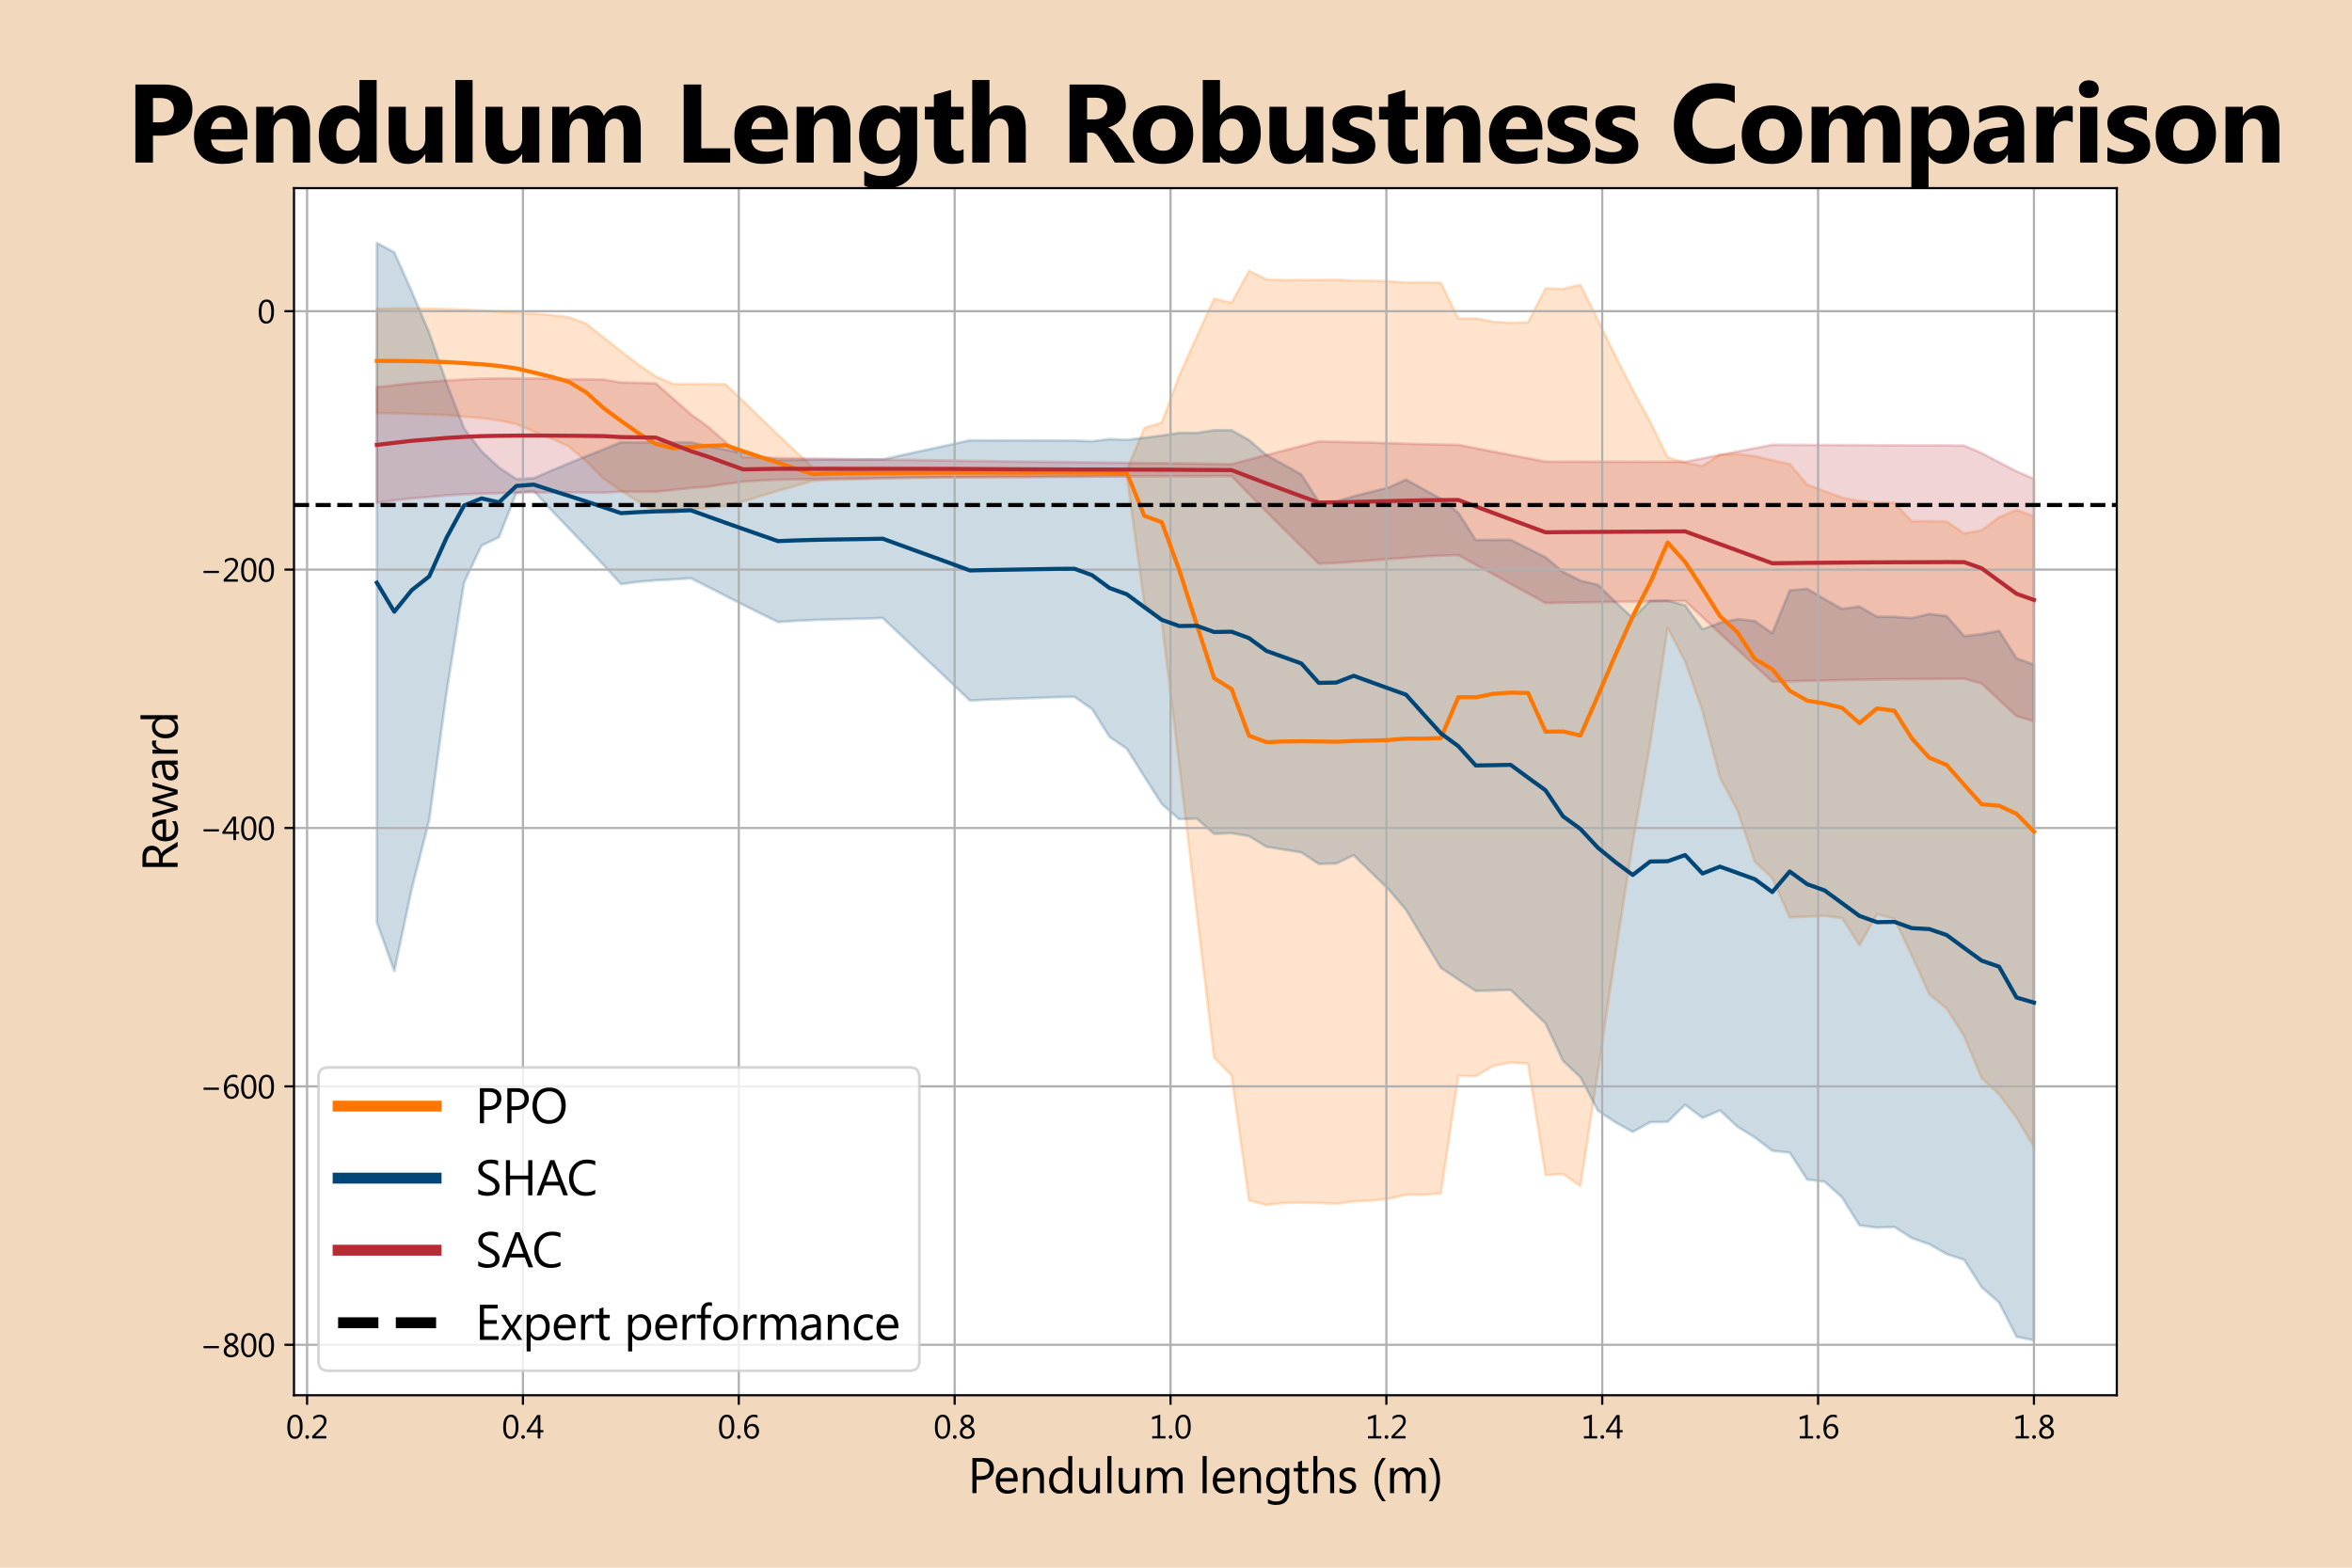 <?xml version="1.0" encoding="utf-8" standalone="no"?>
<!DOCTYPE svg PUBLIC "-//W3C//DTD SVG 1.1//EN"
  "http://www.w3.org/Graphics/SVG/1.1/DTD/svg11.dtd">
<svg xmlns:xlink="http://www.w3.org/1999/xlink" width="864pt" height="576pt" viewBox="0 0 864 576" xmlns="http://www.w3.org/2000/svg" version="1.1">
 <defs>
  <style type="text/css">*{stroke-linejoin: round; stroke-linecap: butt}</style>
 </defs>
 <g id="figure_1">
  <g id="patch_1">
   <path d="M 0 576 
L 864 576 
L 864 0 
L 0 0 
z
" style="fill: #f2d8bd"/>
  </g>
  <g id="axes_1">
   <g id="patch_2">
    <path d="M 108 512.64 
L 777.6 512.64 
L 777.6 69.12 
L 108 69.12 
z
" style="fill: #ffffff"/>
   </g>
   <g id="PolyCollection_1">
    <defs>
     <path id="m3def732cd3" d="M 138.436 -462.551 
L 138.436 -424.25 
L 144.844 -424.118 
L 151.252 -423.938 
L 157.659 -423.701 
L 164.067 -423.489 
L 170.475 -422.913 
L 176.882 -422.386 
L 183.29 -421.523 
L 189.698 -420.182 
L 196.105 -417.464 
L 202.513 -414.853 
L 208.921 -411.991 
L 215.328 -406.598 
L 221.736 -400.131 
L 228.144 -395.746 
L 234.551 -391.621 
L 240.959 -388.101 
L 247.367 -387.671 
L 253.774 -388.753 
L 260.182 -389.454 
L 266.589 -390.041 
L 272.997 -391.781 
L 279.405 -393.691 
L 285.812 -395.69 
L 292.22 -397.462 
L 298.628 -399.338 
L 305.035 -399.719 
L 311.443 -399.891 
L 317.851 -400.029 
L 324.258 -400.207 
L 330.666 -400.317 
L 337.074 -400.464 
L 343.481 -400.598 
L 349.889 -400.658 
L 356.297 -400.682 
L 362.704 -400.744 
L 369.112 -400.776 
L 375.52 -400.777 
L 381.927 -400.864 
L 388.335 -400.973 
L 394.743 -400.958 
L 401.15 -400.997 
L 407.558 -401.049 
L 413.966 -401.074 
L 420.373 -354.206 
L 426.781 -347.516 
L 433.189 -295.153 
L 439.596 -240.892 
L 446.004 -187.38 
L 452.411 -180.871 
L 458.819 -134.94 
L 465.227 -133.26 
L 471.634 -134.034 
L 478.042 -134.13 
L 484.45 -134.018 
L 490.857 -133.69 
L 497.265 -134.558 
L 503.673 -134.873 
L 510.08 -135.567 
L 516.488 -137.028 
L 522.896 -136.996 
L 529.303 -137.546 
L 535.711 -180.76 
L 542.119 -180.554 
L 548.526 -184.366 
L 554.934 -185.618 
L 561.342 -185.204 
L 567.749 -144.277 
L 574.157 -144.621 
L 580.565 -140.205 
L 586.972 -182.068 
L 593.38 -225.346 
L 599.788 -266.34 
L 606.195 -302.83 
L 612.603 -345.37 
L 619.011 -333.055 
L 625.418 -314.701 
L 631.826 -290.362 
L 638.233 -278.284 
L 644.641 -259.453 
L 651.049 -253.313 
L 657.456 -238.938 
L 663.864 -239.205 
L 670.272 -239.475 
L 676.679 -238.701 
L 683.087 -228.703 
L 689.495 -240.123 
L 695.902 -238.42 
L 702.31 -224.877 
L 708.718 -210.707 
L 715.125 -205.43 
L 721.533 -195.284 
L 727.941 -179.852 
L 734.348 -173.954 
L 740.756 -165.387 
L 747.164 -154.578 
L 747.164 -386.303 
L 747.164 -386.303 
L 740.756 -388.639 
L 734.348 -385.964 
L 727.941 -381.171 
L 721.533 -379.989 
L 715.125 -384.427 
L 708.718 -384.483 
L 702.31 -384.522 
L 695.902 -391.311 
L 689.495 -391.321 
L 683.087 -391.935 
L 676.679 -393.156 
L 670.272 -395.527 
L 663.864 -397.964 
L 657.456 -405.484 
L 651.049 -406.91 
L 644.641 -408.395 
L 638.233 -409.145 
L 631.826 -408.904 
L 625.418 -404.781 
L 619.011 -406 
L 612.603 -407.959 
L 606.195 -421.044 
L 599.788 -432.763 
L 593.38 -445.275 
L 586.972 -458.529 
L 580.565 -471.339 
L 574.157 -469.858 
L 567.749 -470.055 
L 561.342 -457.561 
L 554.934 -457.413 
L 548.526 -457.791 
L 542.119 -459.046 
L 535.711 -458.918 
L 529.303 -472.107 
L 522.896 -472.259 
L 516.488 -472.204 
L 510.08 -472.646 
L 503.673 -472.892 
L 497.265 -472.935 
L 490.857 -473.228 
L 484.45 -473.15 
L 478.042 -473.13 
L 471.634 -473.107 
L 465.227 -473.369 
L 458.819 -476.477 
L 452.411 -464.781 
L 446.004 -466.252 
L 439.596 -452.295 
L 433.189 -438.045 
L 426.781 -420.728 
L 420.373 -418.764 
L 413.966 -403.373 
L 407.558 -403.518 
L 401.15 -403.674 
L 394.743 -403.741 
L 388.335 -403.82 
L 381.927 -403.903 
L 375.52 -403.886 
L 369.112 -403.936 
L 362.704 -404.035 
L 356.297 -404.045 
L 349.889 -404.087 
L 343.481 -404.12 
L 337.074 -404.097 
L 330.666 -404.188 
L 324.258 -404.262 
L 317.851 -404.296 
L 311.443 -404.288 
L 305.035 -404.342 
L 298.628 -404.283 
L 292.22 -410.193 
L 285.812 -416.284 
L 279.405 -422.417 
L 272.997 -428.603 
L 266.589 -434.786 
L 260.182 -434.935 
L 253.774 -434.928 
L 247.367 -434.891 
L 240.959 -437.661 
L 234.551 -442.026 
L 228.144 -446.919 
L 221.736 -451.99 
L 215.328 -457.086 
L 208.921 -459.45 
L 202.513 -460.272 
L 196.105 -460.755 
L 189.698 -461.109 
L 183.29 -461.56 
L 176.882 -461.943 
L 170.475 -462.249 
L 164.067 -462.454 
L 157.659 -462.636 
L 151.252 -462.699 
L 144.844 -462.678 
L 138.436 -462.551 
z
" style="stroke: #ff7700; stroke-opacity: 0.2"/>
    </defs>
    <g clip-path="url(#pd0778b21f0)">
     <use xlink:href="#m3def732cd3" x="0" y="576" style="fill: #ff7700; fill-opacity: 0.2; stroke: #ff7700; stroke-opacity: 0.2"/>
    </g>
   </g>
   <g id="PolyCollection_2">
    <defs>
     <path id="mc4d8c57e67" d="M 138.436 -486.72 
L 138.436 -237.08 
L 144.844 -219.236 
L 151.252 -249.43 
L 157.659 -274.666 
L 164.067 -321.771 
L 170.475 -361.944 
L 176.882 -375.561 
L 183.29 -378.612 
L 189.698 -394.951 
L 196.105 -395.591 
L 202.513 -388.588 
L 208.921 -381.916 
L 215.328 -375.172 
L 221.736 -368.378 
L 228.144 -361.376 
L 234.551 -362.228 
L 240.959 -362.762 
L 247.367 -363.115 
L 253.774 -363.552 
L 260.182 -360.322 
L 266.589 -357.027 
L 272.997 -353.785 
L 279.405 -350.586 
L 285.812 -347.434 
L 292.22 -347.884 
L 298.628 -348.179 
L 305.035 -348.395 
L 311.443 -348.55 
L 317.851 -348.715 
L 324.258 -348.934 
L 330.666 -342.863 
L 337.074 -336.799 
L 343.481 -330.804 
L 349.889 -324.703 
L 356.297 -318.602 
L 362.704 -318.925 
L 369.112 -319.162 
L 375.52 -319.385 
L 381.927 -319.612 
L 388.335 -319.859 
L 394.743 -319.929 
L 401.15 -315.495 
L 407.558 -305.272 
L 413.966 -300.863 
L 420.373 -290.639 
L 426.781 -280.555 
L 433.189 -274.999 
L 439.596 -275.242 
L 446.004 -269.647 
L 452.411 -269.866 
L 458.819 -268.801 
L 465.227 -264.874 
L 471.634 -263.835 
L 478.042 -262.802 
L 484.45 -258.562 
L 490.857 -258.731 
L 497.265 -261.769 
L 503.673 -255.474 
L 510.08 -249.254 
L 516.488 -241.735 
L 522.896 -231.021 
L 529.303 -220.379 
L 535.711 -216.09 
L 542.119 -211.9 
L 548.526 -212.074 
L 554.934 -212.281 
L 561.342 -206.104 
L 567.749 -200 
L 574.157 -186.253 
L 580.565 -180.212 
L 586.972 -167.939 
L 593.38 -163.668 
L 599.788 -160.111 
L 606.195 -163.674 
L 612.603 -163.799 
L 619.011 -170.093 
L 625.418 -165.276 
L 631.826 -168.002 
L 638.233 -162.018 
L 644.641 -158.082 
L 651.049 -153.172 
L 657.456 -152.511 
L 663.864 -142.612 
L 670.272 -141.828 
L 676.679 -136.036 
L 683.087 -125.767 
L 689.495 -124.96 
L 695.902 -125.189 
L 702.31 -121.089 
L 708.718 -118.845 
L 715.125 -115.224 
L 721.533 -113.141 
L 727.941 -103.091 
L 734.348 -97.425 
L 740.756 -84.862 
L 747.164 -83.52 
L 747.164 -331.714 
L 747.164 -331.714 
L 740.756 -334.144 
L 734.348 -344.235 
L 727.941 -343.003 
L 721.533 -342.272 
L 715.125 -349.635 
L 708.718 -350.425 
L 702.31 -348.875 
L 695.902 -349.385 
L 689.495 -349.396 
L 683.087 -353.158 
L 676.679 -352.265 
L 670.272 -355.848 
L 663.864 -359.646 
L 657.456 -359.08 
L 651.049 -343.307 
L 644.641 -347.836 
L 638.233 -348.539 
L 631.826 -347.165 
L 625.418 -344.828 
L 619.011 -353.592 
L 612.603 -355.328 
L 606.195 -355.268 
L 599.788 -348.935 
L 593.38 -354.879 
L 586.972 -361.149 
L 580.565 -362.632 
L 574.157 -365.908 
L 567.749 -371.232 
L 561.342 -374.45 
L 554.934 -377.666 
L 548.526 -377.636 
L 542.119 -377.596 
L 535.711 -387.584 
L 529.303 -392.713 
L 522.896 -396.247 
L 516.488 -399.79 
L 510.08 -396.862 
L 503.673 -395.269 
L 497.265 -393.637 
L 490.857 -391.703 
L 484.45 -391.631 
L 478.042 -401.669 
L 471.634 -405.233 
L 465.227 -408.811 
L 458.819 -414.302 
L 452.411 -417.927 
L 446.004 -417.936 
L 439.596 -416.932 
L 433.189 -416.963 
L 426.781 -415.963 
L 420.373 -415.16 
L 413.966 -414.403 
L 407.558 -414.652 
L 401.15 -413.866 
L 394.743 -414.101 
L 388.335 -414.13 
L 381.927 -414.139 
L 375.52 -414.158 
L 369.112 -414.159 
L 362.704 -414.183 
L 356.297 -414.199 
L 349.889 -412.818 
L 343.481 -411.406 
L 337.074 -410.019 
L 330.666 -408.62 
L 324.258 -407.206 
L 317.851 -407.174 
L 311.443 -407.142 
L 305.035 -407.116 
L 298.628 -407.075 
L 292.22 -406.99 
L 285.812 -406.942 
L 279.405 -408.231 
L 272.997 -409.513 
L 266.589 -410.777 
L 260.182 -412.097 
L 253.774 -413.471 
L 247.367 -413.459 
L 240.959 -413.452 
L 234.551 -413.439 
L 228.144 -413.533 
L 221.736 -410.898 
L 215.328 -408.354 
L 208.921 -405.739 
L 202.513 -403.094 
L 196.105 -400.311 
L 189.698 -399.968 
L 183.29 -404.235 
L 176.882 -410.187 
L 170.475 -418.6 
L 164.067 -435.212 
L 157.659 -453.751 
L 151.252 -468.911 
L 144.844 -483.279 
L 138.436 -486.72 
z
" style="stroke: #004777; stroke-opacity: 0.2"/>
    </defs>
    <g clip-path="url(#pd0778b21f0)">
     <use xlink:href="#mc4d8c57e67" x="0" y="576" style="fill: #004777; fill-opacity: 0.2; stroke: #004777; stroke-opacity: 0.2"/>
    </g>
   </g>
   <g id="PolyCollection_3">
    <defs>
     <path id="m2e53914e6a" d="M 138.436 -433.768 
L 138.436 -391.319 
L 144.844 -392.136 
L 151.252 -392.913 
L 157.659 -393.392 
L 164.067 -394.003 
L 170.475 -394.379 
L 176.882 -394.657 
L 183.29 -394.803 
L 189.698 -394.929 
L 196.105 -395.038 
L 202.513 -395.096 
L 208.921 -395.087 
L 215.328 -395.061 
L 221.736 -394.992 
L 228.144 -395.356 
L 234.551 -395.303 
L 240.959 -395.33 
L 247.367 -396.01 
L 253.774 -396.714 
L 260.182 -397.191 
L 266.589 -398.153 
L 272.997 -399.087 
L 279.405 -399.455 
L 285.812 -399.786 
L 292.22 -399.893 
L 298.628 -399.954 
L 305.035 -400.069 
L 311.443 -400.137 
L 317.851 -400.223 
L 324.258 -400.361 
L 330.666 -400.471 
L 337.074 -400.537 
L 343.481 -400.581 
L 349.889 -400.66 
L 356.297 -400.659 
L 362.704 -400.685 
L 369.112 -400.715 
L 375.52 -400.733 
L 381.927 -400.743 
L 388.335 -400.785 
L 394.743 -400.826 
L 401.15 -400.886 
L 407.558 -400.945 
L 413.966 -400.985 
L 420.373 -400.999 
L 426.781 -401.04 
L 433.189 -401.045 
L 439.596 -401.016 
L 446.004 -401.045 
L 452.411 -401.061 
L 458.819 -394.482 
L 465.227 -387.97 
L 471.634 -381.589 
L 478.042 -375.191 
L 484.45 -368.903 
L 490.857 -369.172 
L 497.265 -369.633 
L 503.673 -370.096 
L 510.08 -370.619 
L 516.488 -371.066 
L 522.896 -371.585 
L 529.303 -371.852 
L 535.711 -372.055 
L 542.119 -368.507 
L 548.526 -365.005 
L 554.934 -361.457 
L 561.342 -357.96 
L 567.749 -354.444 
L 574.157 -354.585 
L 580.565 -354.679 
L 586.972 -354.781 
L 593.38 -354.86 
L 599.788 -354.954 
L 606.195 -355.016 
L 612.603 -355.13 
L 619.011 -355.195 
L 625.418 -349.253 
L 631.826 -343.281 
L 638.233 -337.369 
L 644.641 -331.427 
L 651.049 -325.507 
L 657.456 -325.691 
L 663.864 -325.872 
L 670.272 -325.992 
L 676.679 -326.137 
L 683.087 -326.274 
L 689.495 -326.376 
L 695.902 -326.424 
L 702.31 -326.496 
L 708.718 -326.54 
L 715.125 -326.622 
L 721.533 -326.649 
L 727.941 -324.865 
L 734.348 -318.853 
L 740.756 -312.868 
L 747.164 -311.025 
L 747.164 -400.108 
L 747.164 -400.108 
L 740.756 -402.825 
L 734.348 -406.182 
L 727.941 -409.529 
L 721.533 -412.268 
L 715.125 -412.336 
L 708.718 -412.351 
L 702.31 -412.351 
L 695.902 -412.388 
L 689.495 -412.407 
L 683.087 -412.434 
L 676.679 -412.454 
L 670.272 -412.488 
L 663.864 -412.521 
L 657.456 -412.559 
L 651.049 -412.572 
L 644.641 -411.334 
L 638.233 -410.109 
L 631.826 -408.861 
L 625.418 -407.581 
L 619.011 -406.328 
L 612.603 -406.325 
L 606.195 -406.326 
L 599.788 -406.341 
L 593.38 -406.352 
L 586.972 -406.36 
L 580.565 -406.382 
L 574.157 -406.387 
L 567.749 -406.396 
L 561.342 -407.607 
L 554.934 -408.84 
L 548.526 -410.06 
L 542.119 -411.298 
L 535.711 -412.557 
L 529.303 -412.663 
L 522.896 -412.797 
L 516.488 -412.992 
L 510.08 -413.174 
L 503.673 -413.37 
L 497.265 -413.528 
L 490.857 -413.664 
L 484.45 -413.795 
L 478.042 -412.129 
L 471.634 -410.457 
L 465.227 -408.806 
L 458.819 -407.146 
L 452.411 -405.467 
L 446.004 -405.577 
L 439.596 -405.671 
L 433.189 -405.744 
L 426.781 -405.819 
L 420.373 -405.877 
L 413.966 -405.946 
L 407.558 -406.014 
L 401.15 -406.098 
L 394.743 -406.164 
L 388.335 -406.249 
L 381.927 -406.33 
L 375.52 -406.398 
L 369.112 -406.478 
L 362.704 -406.582 
L 356.297 -406.663 
L 349.889 -406.757 
L 343.481 -406.856 
L 337.074 -406.95 
L 330.666 -407.028 
L 324.258 -407.133 
L 317.851 -407.224 
L 311.443 -407.308 
L 305.035 -407.411 
L 298.628 -407.521 
L 292.22 -407.609 
L 285.812 -407.72 
L 279.405 -407.86 
L 272.997 -407.992 
L 266.589 -413.525 
L 260.182 -419.128 
L 253.774 -423.783 
L 247.367 -429.422 
L 240.959 -435.093 
L 234.551 -435.328 
L 228.144 -435.457 
L 221.736 -436.539 
L 215.328 -436.625 
L 208.921 -436.688 
L 202.513 -436.779 
L 196.105 -436.905 
L 189.698 -436.948 
L 183.29 -436.954 
L 176.882 -436.864 
L 170.475 -436.578 
L 164.067 -436.193 
L 157.659 -435.713 
L 151.252 -435.172 
L 144.844 -434.441 
L 138.436 -433.768 
z
" style="stroke: #b72b34; stroke-opacity: 0.2"/>
    </defs>
    <g clip-path="url(#pd0778b21f0)">
     <use xlink:href="#m2e53914e6a" x="0" y="576" style="fill: #b72b34; fill-opacity: 0.2; stroke: #b72b34; stroke-opacity: 0.2"/>
    </g>
   </g>
   <g id="matplotlib.axis_1">
    <g id="xtick_1">
     <g id="line2d_1">
      <path d="M 112.806 512.64 
L 112.806 69.12 
" clip-path="url(#pd0778b21f0)" style="fill: none; stroke: #b0b0b0; stroke-width: 0.8; stroke-linecap: square"/>
     </g>
     <g id="line2d_2">
      <defs>
       <path id="m2b48d29058" d="M 0 0 
L 0 3.5 
" style="stroke: #000000; stroke-width: 0.8"/>
      </defs>
      <g>
       <use xlink:href="#m2b48d29058" x="112.806" y="512.64" style="stroke: #000000; stroke-width: 0.8"/>
      </g>
     </g>
     <g id="text_1">
      <!-- 0.2 -->
      <g transform="translate(105.036 528.524) scale(0.12 -0.12)">
       <defs>
        <path id="SegoeUIThis-30" d="M 1681 -75 
Q 1016 -75 642 497 
Q 269 1069 269 2150 
Q 269 3338 658 3947 
Q 1047 4556 1781 4556 
Q 3188 4556 3188 2259 
Q 3188 1122 2791 523 
Q 2394 -75 1681 -75 
z
M 1753 4122 
Q 794 4122 794 2175 
Q 794 356 1734 356 
Q 2663 356 2663 2206 
Q 2663 4122 1753 4122 
z
" transform="scale(0.016)"/>
        <path id="SegoeUIThis-2e" d="M 697 -69 
Q 553 -69 451 34 
Q 350 138 350 281 
Q 350 425 451 529 
Q 553 634 697 634 
Q 844 634 947 529 
Q 1050 425 1050 281 
Q 1050 138 947 34 
Q 844 -69 697 -69 
z
" transform="scale(0.016)"/>
        <path id="SegoeUIThis-32" d="M 3000 0 
L 300 0 
L 300 456 
L 1606 1766 
Q 2106 2266 2320 2598 
Q 2534 2931 2534 3309 
Q 2534 3697 2312 3909 
Q 2091 4122 1681 4122 
Q 1081 4122 531 3609 
L 531 4147 
Q 1056 4556 1753 4556 
Q 2353 4556 2697 4231 
Q 3041 3906 3041 3359 
Q 3041 2928 2803 2517 
Q 2566 2106 1950 1497 
L 916 475 
L 916 463 
L 3000 463 
L 3000 0 
z
" transform="scale(0.016)"/>
       </defs>
       <use xlink:href="#SegoeUIThis-30"/>
       <use xlink:href="#SegoeUIThis-2e" x="53.906"/>
       <use xlink:href="#SegoeUIThis-32" x="75.586"/>
      </g>
     </g>
    </g>
    <g id="xtick_2">
     <g id="line2d_3">
      <path d="M 192.1 512.64 
L 192.1 69.12 
" clip-path="url(#pd0778b21f0)" style="fill: none; stroke: #b0b0b0; stroke-width: 0.8; stroke-linecap: square"/>
     </g>
     <g id="line2d_4">
      <g>
       <use xlink:href="#m2b48d29058" x="192.1" y="512.64" style="stroke: #000000; stroke-width: 0.8"/>
      </g>
     </g>
     <g id="text_2">
      <!-- 0.4 -->
      <g transform="translate(184.33 528.524) scale(0.12 -0.12)">
       <defs>
        <path id="SegoeUIThis-34" d="M 3231 1191 
L 2656 1191 
L 2656 0 
L 2150 0 
L 2150 1191 
L 44 1191 
L 44 1525 
L 2038 4481 
L 2656 4481 
L 2656 1606 
L 3231 1606 
L 3231 1191 
z
M 2150 1606 
L 2150 3544 
Q 2150 3750 2163 4006 
L 2150 4006 
Q 2106 3894 1978 3663 
L 600 1606 
L 2150 1606 
z
" transform="scale(0.016)"/>
       </defs>
       <use xlink:href="#SegoeUIThis-30"/>
       <use xlink:href="#SegoeUIThis-2e" x="53.906"/>
       <use xlink:href="#SegoeUIThis-34" x="75.586"/>
      </g>
     </g>
    </g>
    <g id="xtick_3">
     <g id="line2d_5">
      <path d="M 271.395 512.64 
L 271.395 69.12 
" clip-path="url(#pd0778b21f0)" style="fill: none; stroke: #b0b0b0; stroke-width: 0.8; stroke-linecap: square"/>
     </g>
     <g id="line2d_6">
      <g>
       <use xlink:href="#m2b48d29058" x="271.395" y="512.64" style="stroke: #000000; stroke-width: 0.8"/>
      </g>
     </g>
     <g id="text_3">
      <!-- 0.6 -->
      <g transform="translate(263.625 528.524) scale(0.12 -0.12)">
       <defs>
        <path id="SegoeUIThis-36" d="M 2919 4428 
L 2919 3944 
Q 2572 4122 2188 4122 
Q 1591 4122 1233 3590 
Q 875 3059 875 2169 
L 888 2169 
Q 1200 2803 1913 2803 
Q 2500 2803 2847 2426 
Q 3194 2050 3194 1419 
Q 3194 759 2797 342 
Q 2400 -75 1788 -75 
Q 1113 -75 728 462 
Q 344 1000 344 1972 
Q 344 3150 847 3853 
Q 1350 4556 2175 4556 
Q 2644 4556 2919 4428 
z
M 1800 2369 
Q 1403 2369 1156 2100 
Q 909 1831 909 1466 
Q 909 1006 1154 681 
Q 1400 356 1806 356 
Q 2194 356 2431 639 
Q 2669 922 2669 1356 
Q 2669 1831 2441 2100 
Q 2213 2369 1800 2369 
z
" transform="scale(0.016)"/>
       </defs>
       <use xlink:href="#SegoeUIThis-30"/>
       <use xlink:href="#SegoeUIThis-2e" x="53.906"/>
       <use xlink:href="#SegoeUIThis-36" x="75.586"/>
      </g>
     </g>
    </g>
    <g id="xtick_4">
     <g id="line2d_7">
      <path d="M 350.69 512.64 
L 350.69 69.12 
" clip-path="url(#pd0778b21f0)" style="fill: none; stroke: #b0b0b0; stroke-width: 0.8; stroke-linecap: square"/>
     </g>
     <g id="line2d_8">
      <g>
       <use xlink:href="#m2b48d29058" x="350.69" y="512.64" style="stroke: #000000; stroke-width: 0.8"/>
      </g>
     </g>
     <g id="text_4">
      <!-- 0.8 -->
      <g transform="translate(342.92 528.524) scale(0.12 -0.12)">
       <defs>
        <path id="SegoeUIThis-38" d="M 1281 2350 
L 1281 2363 
Q 475 2738 475 3450 
Q 475 3934 844 4245 
Q 1213 4556 1794 4556 
Q 2319 4556 2656 4265 
Q 2994 3975 2994 3519 
Q 2994 2775 2163 2363 
L 2163 2350 
Q 3144 2000 3144 1138 
Q 3144 581 2744 253 
Q 2344 -75 1631 -75 
Q 1056 -75 684 250 
Q 313 575 313 1094 
Q 313 1956 1281 2350 
z
M 2469 3456 
Q 2469 3766 2275 3944 
Q 2081 4122 1747 4122 
Q 1434 4122 1217 3936 
Q 1000 3750 1000 3463 
Q 1000 2878 1728 2581 
Q 2469 2888 2469 3456 
z
M 1694 2106 
Q 838 1766 838 1119 
Q 838 784 1086 570 
Q 1334 356 1741 356 
Q 2128 356 2373 567 
Q 2619 778 2619 1100 
Q 2619 1775 1694 2106 
z
" transform="scale(0.016)"/>
       </defs>
       <use xlink:href="#SegoeUIThis-30"/>
       <use xlink:href="#SegoeUIThis-2e" x="53.906"/>
       <use xlink:href="#SegoeUIThis-38" x="75.586"/>
      </g>
     </g>
    </g>
    <g id="xtick_5">
     <g id="line2d_9">
      <path d="M 429.985 512.64 
L 429.985 69.12 
" clip-path="url(#pd0778b21f0)" style="fill: none; stroke: #b0b0b0; stroke-width: 0.8; stroke-linecap: square"/>
     </g>
     <g id="line2d_10">
      <g>
       <use xlink:href="#m2b48d29058" x="429.985" y="512.64" style="stroke: #000000; stroke-width: 0.8"/>
      </g>
     </g>
     <g id="text_5">
      <!-- 1.0 -->
      <g transform="translate(422.215 528.524) scale(0.12 -0.12)">
       <defs>
        <path id="SegoeUIThis-31" d="M 3084 0 
L 550 0 
L 550 450 
L 1563 450 
L 1563 3931 
L 525 3622 
L 525 4109 
L 2075 4581 
L 2075 450 
L 3084 450 
L 3084 0 
z
" transform="scale(0.016)"/>
       </defs>
       <use xlink:href="#SegoeUIThis-31"/>
       <use xlink:href="#SegoeUIThis-2e" x="53.906"/>
       <use xlink:href="#SegoeUIThis-30" x="75.586"/>
      </g>
     </g>
    </g>
    <g id="xtick_6">
     <g id="line2d_11">
      <path d="M 509.279 512.64 
L 509.279 69.12 
" clip-path="url(#pd0778b21f0)" style="fill: none; stroke: #b0b0b0; stroke-width: 0.8; stroke-linecap: square"/>
     </g>
     <g id="line2d_12">
      <g>
       <use xlink:href="#m2b48d29058" x="509.279" y="512.64" style="stroke: #000000; stroke-width: 0.8"/>
      </g>
     </g>
     <g id="text_6">
      <!-- 1.2 -->
      <g transform="translate(501.509 528.524) scale(0.12 -0.12)">
       <use xlink:href="#SegoeUIThis-31"/>
       <use xlink:href="#SegoeUIThis-2e" x="53.906"/>
       <use xlink:href="#SegoeUIThis-32" x="75.586"/>
      </g>
     </g>
    </g>
    <g id="xtick_7">
     <g id="line2d_13">
      <path d="M 588.574 512.64 
L 588.574 69.12 
" clip-path="url(#pd0778b21f0)" style="fill: none; stroke: #b0b0b0; stroke-width: 0.8; stroke-linecap: square"/>
     </g>
     <g id="line2d_14">
      <g>
       <use xlink:href="#m2b48d29058" x="588.574" y="512.64" style="stroke: #000000; stroke-width: 0.8"/>
      </g>
     </g>
     <g id="text_7">
      <!-- 1.4 -->
      <g transform="translate(580.804 528.524) scale(0.12 -0.12)">
       <use xlink:href="#SegoeUIThis-31"/>
       <use xlink:href="#SegoeUIThis-2e" x="53.906"/>
       <use xlink:href="#SegoeUIThis-34" x="75.586"/>
      </g>
     </g>
    </g>
    <g id="xtick_8">
     <g id="line2d_15">
      <path d="M 667.869 512.64 
L 667.869 69.12 
" clip-path="url(#pd0778b21f0)" style="fill: none; stroke: #b0b0b0; stroke-width: 0.8; stroke-linecap: square"/>
     </g>
     <g id="line2d_16">
      <g>
       <use xlink:href="#m2b48d29058" x="667.869" y="512.64" style="stroke: #000000; stroke-width: 0.8"/>
      </g>
     </g>
     <g id="text_8">
      <!-- 1.6 -->
      <g transform="translate(660.099 528.524) scale(0.12 -0.12)">
       <use xlink:href="#SegoeUIThis-31"/>
       <use xlink:href="#SegoeUIThis-2e" x="53.906"/>
       <use xlink:href="#SegoeUIThis-36" x="75.586"/>
      </g>
     </g>
    </g>
    <g id="xtick_9">
     <g id="line2d_17">
      <path d="M 747.164 512.64 
L 747.164 69.12 
" clip-path="url(#pd0778b21f0)" style="fill: none; stroke: #b0b0b0; stroke-width: 0.8; stroke-linecap: square"/>
     </g>
     <g id="line2d_18">
      <g>
       <use xlink:href="#m2b48d29058" x="747.164" y="512.64" style="stroke: #000000; stroke-width: 0.8"/>
      </g>
     </g>
     <g id="text_9">
      <!-- 1.8 -->
      <g transform="translate(739.394 528.524) scale(0.12 -0.12)">
       <use xlink:href="#SegoeUIThis-31"/>
       <use xlink:href="#SegoeUIThis-2e" x="53.906"/>
       <use xlink:href="#SegoeUIThis-38" x="75.586"/>
      </g>
     </g>
    </g>
    <g id="text_10">
     <!-- Pendulum lengths (m) -->
     <g transform="translate(355.521 548.609) scale(0.18 -0.18)">
      <defs>
       <path id="SegoeUIThis-50" d="M 1113 1694 
L 1113 0 
L 588 0 
L 588 4481 
L 1819 4481 
Q 2538 4481 2933 4131 
Q 3328 3781 3328 3144 
Q 3328 2506 2889 2100 
Q 2450 1694 1703 1694 
L 1113 1694 
z
M 1113 4006 
L 1113 2169 
L 1663 2169 
Q 2206 2169 2492 2417 
Q 2778 2666 2778 3119 
Q 2778 4006 1728 4006 
L 1113 4006 
z
" transform="scale(0.016)"/>
       <path id="SegoeUIThis-65" d="M 3091 1472 
L 831 1472 
Q 844 938 1119 647 
Q 1394 356 1875 356 
Q 2416 356 2869 713 
L 2869 231 
Q 2447 -75 1753 -75 
Q 1075 -75 687 361 
Q 300 797 300 1588 
Q 300 2334 723 2804 
Q 1147 3275 1775 3275 
Q 2403 3275 2747 2869 
Q 3091 2463 3091 1741 
L 3091 1472 
z
M 2566 1906 
Q 2563 2350 2352 2597 
Q 2141 2844 1766 2844 
Q 1403 2844 1150 2584 
Q 897 2325 838 1906 
L 2566 1906 
z
" transform="scale(0.016)"/>
       <path id="SegoeUIThis-6e" d="M 3175 0 
L 2663 0 
L 2663 1825 
Q 2663 2844 1919 2844 
Q 1534 2844 1282 2555 
Q 1031 2266 1031 1825 
L 1031 0 
L 519 0 
L 519 3200 
L 1031 3200 
L 1031 2669 
L 1044 2669 
Q 1406 3275 2094 3275 
Q 2619 3275 2897 2936 
Q 3175 2597 3175 1956 
L 3175 0 
z
" transform="scale(0.016)"/>
       <path id="SegoeUIThis-64" d="M 3250 0 
L 2738 0 
L 2738 544 
L 2725 544 
Q 2369 -75 1625 -75 
Q 1022 -75 661 354 
Q 300 784 300 1525 
Q 300 2319 700 2797 
Q 1100 3275 1766 3275 
Q 2425 3275 2725 2756 
L 2738 2756 
L 2738 4738 
L 3250 4738 
L 3250 0 
z
M 2738 1447 
L 2738 1919 
Q 2738 2306 2481 2575 
Q 2225 2844 1831 2844 
Q 1363 2844 1094 2500 
Q 825 2156 825 1550 
Q 825 997 1083 676 
Q 1341 356 1775 356 
Q 2203 356 2470 665 
Q 2738 975 2738 1447 
z
" transform="scale(0.016)"/>
       <path id="SegoeUIThis-75" d="M 3106 0 
L 2594 0 
L 2594 506 
L 2581 506 
Q 2263 -75 1594 -75 
Q 450 -75 450 1288 
L 450 3200 
L 959 3200 
L 959 1369 
Q 959 356 1734 356 
Q 2109 356 2351 632 
Q 2594 909 2594 1356 
L 2594 3200 
L 3106 3200 
L 3106 0 
z
" transform="scale(0.016)"/>
       <path id="SegoeUIThis-6c" d="M 1031 0 
L 519 0 
L 519 4738 
L 1031 4738 
L 1031 0 
z
" transform="scale(0.016)"/>
       <path id="SegoeUIThis-6d" d="M 5063 0 
L 4550 0 
L 4550 1838 
Q 4550 2369 4386 2606 
Q 4222 2844 3834 2844 
Q 3506 2844 3276 2544 
Q 3047 2244 3047 1825 
L 3047 0 
L 2534 0 
L 2534 1900 
Q 2534 2844 1806 2844 
Q 1469 2844 1250 2561 
Q 1031 2278 1031 1825 
L 1031 0 
L 519 0 
L 519 3200 
L 1031 3200 
L 1031 2694 
L 1044 2694 
Q 1384 3275 2038 3275 
Q 2366 3275 2609 3092 
Q 2853 2909 2944 2613 
Q 3300 3275 4006 3275 
Q 5063 3275 5063 1972 
L 5063 0 
z
" transform="scale(0.016)"/>
       <path id="SegoeUIThis-20" transform="scale(0.016)"/>
       <path id="SegoeUIThis-67" d="M 3250 256 
Q 3250 -1506 1563 -1506 
Q 969 -1506 525 -1281 
L 525 -769 
Q 1066 -1069 1556 -1069 
Q 2738 -1069 2738 188 
L 2738 538 
L 2725 538 
Q 2359 -75 1625 -75 
Q 1028 -75 664 351 
Q 300 778 300 1497 
Q 300 2313 692 2794 
Q 1084 3275 1766 3275 
Q 2413 3275 2725 2756 
L 2738 2756 
L 2738 3200 
L 3250 3200 
L 3250 256 
z
M 2738 1447 
L 2738 1919 
Q 2738 2300 2480 2572 
Q 2222 2844 1838 2844 
Q 1363 2844 1094 2498 
Q 825 2153 825 1531 
Q 825 997 1083 676 
Q 1341 356 1766 356 
Q 2197 356 2467 662 
Q 2738 969 2738 1447 
z
" transform="scale(0.016)"/>
       <path id="SegoeUIThis-74" d="M 2003 31 
Q 1822 -69 1525 -69 
Q 684 -69 684 869 
L 684 2763 
L 134 2763 
L 134 3200 
L 684 3200 
L 684 3981 
L 1197 4147 
L 1197 3200 
L 2003 3200 
L 2003 2763 
L 1197 2763 
L 1197 959 
Q 1197 638 1306 500 
Q 1416 363 1669 363 
Q 1863 363 2003 469 
L 2003 31 
z
" transform="scale(0.016)"/>
       <path id="SegoeUIThis-68" d="M 3175 0 
L 2663 0 
L 2663 1844 
Q 2663 2844 1919 2844 
Q 1544 2844 1287 2555 
Q 1031 2266 1031 1813 
L 1031 0 
L 519 0 
L 519 4738 
L 1031 4738 
L 1031 2669 
L 1044 2669 
Q 1413 3275 2094 3275 
Q 3175 3275 3175 1972 
L 3175 0 
z
" transform="scale(0.016)"/>
       <path id="SegoeUIThis-73" d="M 325 116 
L 325 666 
Q 744 356 1247 356 
Q 1922 356 1922 806 
Q 1922 934 1864 1023 
Q 1806 1113 1707 1181 
Q 1609 1250 1476 1304 
Q 1344 1359 1191 1419 
Q 978 1503 817 1589 
Q 656 1675 548 1783 
Q 441 1891 386 2028 
Q 331 2166 331 2350 
Q 331 2575 434 2748 
Q 538 2922 709 3039 
Q 881 3156 1101 3215 
Q 1322 3275 1556 3275 
Q 1972 3275 2300 3131 
L 2300 2613 
Q 1947 2844 1488 2844 
Q 1344 2844 1228 2811 
Q 1113 2778 1030 2718 
Q 947 2659 901 2576 
Q 856 2494 856 2394 
Q 856 2269 901 2184 
Q 947 2100 1034 2034 
Q 1122 1969 1247 1916 
Q 1372 1863 1531 1800 
Q 1744 1719 1912 1633 
Q 2081 1547 2200 1439 
Q 2319 1331 2383 1190 
Q 2447 1050 2447 856 
Q 2447 619 2342 444 
Q 2238 269 2063 153 
Q 1888 38 1659 -18 
Q 1431 -75 1181 -75 
Q 688 -75 325 116 
z
" transform="scale(0.016)"/>
       <path id="SegoeUIThis-28" d="M 1863 -1019 
L 1406 -1019 
Q 438 88 438 1709 
Q 438 3338 1406 4481 
L 1869 4481 
Q 888 3294 888 1716 
Q 888 150 1863 -1019 
z
" transform="scale(0.016)"/>
       <path id="SegoeUIThis-29" d="M 531 -1019 
L 75 -1019 
Q 1050 150 1050 1716 
Q 1050 3294 69 4481 
L 531 4481 
Q 1506 3338 1506 1709 
Q 1506 88 531 -1019 
z
" transform="scale(0.016)"/>
      </defs>
      <use xlink:href="#SegoeUIThis-50"/>
      <use xlink:href="#SegoeUIThis-65" x="52.256"/>
      <use xlink:href="#SegoeUIThis-6e" x="104.551"/>
      <use xlink:href="#SegoeUIThis-64" x="161.143"/>
      <use xlink:href="#SegoeUIThis-75" x="220.029"/>
      <use xlink:href="#SegoeUIThis-6c" x="276.621"/>
      <use xlink:href="#SegoeUIThis-75" x="300.84"/>
      <use xlink:href="#SegoeUIThis-6d" x="357.432"/>
      <use xlink:href="#SegoeUIThis-20" x="443.564"/>
      <use xlink:href="#SegoeUIThis-6c" x="470.957"/>
      <use xlink:href="#SegoeUIThis-65" x="495.176"/>
      <use xlink:href="#SegoeUIThis-6e" x="547.471"/>
      <use xlink:href="#SegoeUIThis-67" x="604.062"/>
      <use xlink:href="#SegoeUIThis-74" x="662.949"/>
      <use xlink:href="#SegoeUIThis-68" x="696.836"/>
      <use xlink:href="#SegoeUIThis-73" x="753.428"/>
      <use xlink:href="#SegoeUIThis-20" x="795.859"/>
      <use xlink:href="#SegoeUIThis-28" x="823.252"/>
      <use xlink:href="#SegoeUIThis-6d" x="853.428"/>
      <use xlink:href="#SegoeUIThis-29" x="939.561"/>
     </g>
    </g>
   </g>
   <g id="matplotlib.axis_2">
    <g id="ytick_1">
     <g id="line2d_19">
      <path d="M 108 494.103 
L 777.6 494.103 
" clip-path="url(#pd0778b21f0)" style="fill: none; stroke: #b0b0b0; stroke-width: 0.8; stroke-linecap: square"/>
     </g>
     <g id="line2d_20">
      <defs>
       <path id="m2d8816aff0" d="M 0 0 
L -3.5 0 
" style="stroke: #000000; stroke-width: 0.8"/>
      </defs>
      <g>
       <use xlink:href="#m2d8816aff0" x="108" y="494.103" style="stroke: #000000; stroke-width: 0.8"/>
      </g>
     </g>
     <g id="text_11">
      <!-- −800 -->
      <g transform="translate(73.385 498.545) scale(0.12 -0.12)">
       <defs>
        <path id="SegoeUIThis-2212" d="M 3663 1656 
L 725 1656 
L 725 2075 
L 3663 2075 
L 3663 1656 
z
" transform="scale(0.016)"/>
       </defs>
       <use xlink:href="#SegoeUIThis-2212"/>
       <use xlink:href="#SegoeUIThis-38" x="68.408"/>
       <use xlink:href="#SegoeUIThis-30" x="122.314"/>
       <use xlink:href="#SegoeUIThis-30" x="176.221"/>
      </g>
     </g>
    </g>
    <g id="ytick_2">
     <g id="line2d_21">
      <path d="M 108 399.163 
L 777.6 399.163 
" clip-path="url(#pd0778b21f0)" style="fill: none; stroke: #b0b0b0; stroke-width: 0.8; stroke-linecap: square"/>
     </g>
     <g id="line2d_22">
      <g>
       <use xlink:href="#m2d8816aff0" x="108" y="399.163" style="stroke: #000000; stroke-width: 0.8"/>
      </g>
     </g>
     <g id="text_12">
      <!-- −600 -->
      <g transform="translate(73.385 403.604) scale(0.12 -0.12)">
       <use xlink:href="#SegoeUIThis-2212"/>
       <use xlink:href="#SegoeUIThis-36" x="68.408"/>
       <use xlink:href="#SegoeUIThis-30" x="122.314"/>
       <use xlink:href="#SegoeUIThis-30" x="176.221"/>
      </g>
     </g>
    </g>
    <g id="ytick_3">
     <g id="line2d_23">
      <path d="M 108 304.222 
L 777.6 304.222 
" clip-path="url(#pd0778b21f0)" style="fill: none; stroke: #b0b0b0; stroke-width: 0.8; stroke-linecap: square"/>
     </g>
     <g id="line2d_24">
      <g>
       <use xlink:href="#m2d8816aff0" x="108" y="304.222" style="stroke: #000000; stroke-width: 0.8"/>
      </g>
     </g>
     <g id="text_13">
      <!-- −400 -->
      <g transform="translate(73.385 308.664) scale(0.12 -0.12)">
       <use xlink:href="#SegoeUIThis-2212"/>
       <use xlink:href="#SegoeUIThis-34" x="68.408"/>
       <use xlink:href="#SegoeUIThis-30" x="122.314"/>
       <use xlink:href="#SegoeUIThis-30" x="176.221"/>
      </g>
     </g>
    </g>
    <g id="ytick_4">
     <g id="line2d_25">
      <path d="M 108 209.281 
L 777.6 209.281 
" clip-path="url(#pd0778b21f0)" style="fill: none; stroke: #b0b0b0; stroke-width: 0.8; stroke-linecap: square"/>
     </g>
     <g id="line2d_26">
      <g>
       <use xlink:href="#m2d8816aff0" x="108" y="209.281" style="stroke: #000000; stroke-width: 0.8"/>
      </g>
     </g>
     <g id="text_14">
      <!-- −200 -->
      <g transform="translate(73.385 213.723) scale(0.12 -0.12)">
       <use xlink:href="#SegoeUIThis-2212"/>
       <use xlink:href="#SegoeUIThis-32" x="68.408"/>
       <use xlink:href="#SegoeUIThis-30" x="122.314"/>
       <use xlink:href="#SegoeUIThis-30" x="176.221"/>
      </g>
     </g>
    </g>
    <g id="ytick_5">
     <g id="line2d_27">
      <path d="M 108 114.34 
L 777.6 114.34 
" clip-path="url(#pd0778b21f0)" style="fill: none; stroke: #b0b0b0; stroke-width: 0.8; stroke-linecap: square"/>
     </g>
     <g id="line2d_28">
      <g>
       <use xlink:href="#m2d8816aff0" x="108" y="114.34" style="stroke: #000000; stroke-width: 0.8"/>
      </g>
     </g>
     <g id="text_15">
      <!-- 0 -->
      <g transform="translate(94.531 118.782) scale(0.12 -0.12)">
       <use xlink:href="#SegoeUIThis-30"/>
      </g>
     </g>
    </g>
    <g id="text_16">
     <!-- Reward -->
     <g transform="translate(65.245 320.223) rotate(-90) scale(0.18 -0.18)">
      <defs>
       <path id="SegoeUIThis-52" d="M 3800 0 
L 3175 0 
L 2425 1256 
Q 2322 1431 2225 1554 
Q 2128 1678 2026 1756 
Q 1925 1834 1808 1870 
Q 1691 1906 1544 1906 
L 1113 1906 
L 1113 0 
L 588 0 
L 588 4481 
L 1925 4481 
Q 2219 4481 2467 4407 
Q 2716 4334 2898 4184 
Q 3081 4034 3184 3811 
Q 3288 3588 3288 3288 
Q 3288 3053 3217 2858 
Q 3147 2663 3017 2509 
Q 2888 2356 2705 2248 
Q 2522 2141 2294 2081 
L 2294 2069 
Q 2406 2019 2489 1955 
Q 2572 1891 2647 1803 
Q 2722 1716 2795 1605 
Q 2869 1494 2959 1347 
L 3800 0 
z
M 1113 4006 
L 1113 2381 
L 1825 2381 
Q 2022 2381 2189 2440 
Q 2356 2500 2478 2611 
Q 2600 2722 2669 2883 
Q 2738 3044 2738 3244 
Q 2738 3603 2505 3804 
Q 2272 4006 1831 4006 
L 1113 4006 
z
" transform="scale(0.016)"/>
       <path id="SegoeUIThis-77" d="M 4550 3200 
L 3591 0 
L 3059 0 
L 2400 2291 
Q 2363 2422 2350 2588 
L 2338 2588 
Q 2328 2475 2272 2297 
L 1556 0 
L 1044 0 
L 75 3200 
L 613 3200 
L 1275 794 
Q 1306 684 1319 506 
L 1344 506 
Q 1353 644 1400 800 
L 2138 3200 
L 2606 3200 
L 3269 788 
Q 3300 672 3316 500 
L 3341 500 
Q 3347 622 3394 788 
L 4044 3200 
L 4550 3200 
z
" transform="scale(0.016)"/>
       <path id="SegoeUIThis-61" d="M 2809 0 
L 2297 0 
L 2297 500 
L 2284 500 
Q 1950 -75 1300 -75 
Q 822 -75 551 178 
Q 281 431 281 850 
Q 281 1747 1338 1894 
L 2297 2028 
Q 2297 2844 1638 2844 
Q 1059 2844 594 2450 
L 594 2975 
Q 1066 3275 1681 3275 
Q 2809 3275 2809 2081 
L 2809 0 
z
M 2297 1619 
L 1525 1513 
Q 1169 1463 987 1336 
Q 806 1209 806 888 
Q 806 653 973 504 
Q 1141 356 1419 356 
Q 1800 356 2048 623 
Q 2297 891 2297 1300 
L 2297 1619 
z
" transform="scale(0.016)"/>
       <path id="SegoeUIThis-72" d="M 2188 2681 
Q 2053 2784 1800 2784 
Q 1472 2784 1251 2475 
Q 1031 2166 1031 1631 
L 1031 0 
L 519 0 
L 519 3200 
L 1031 3200 
L 1031 2541 
L 1044 2541 
Q 1153 2878 1378 3067 
Q 1603 3256 1881 3256 
Q 2081 3256 2188 3213 
L 2188 2681 
z
" transform="scale(0.016)"/>
      </defs>
      <use xlink:href="#SegoeUIThis-52"/>
      <use xlink:href="#SegoeUIThis-65" x="56.939"/>
      <use xlink:href="#SegoeUIThis-77" x="109.234"/>
      <use xlink:href="#SegoeUIThis-61" x="181.5"/>
      <use xlink:href="#SegoeUIThis-72" x="232.379"/>
      <use xlink:href="#SegoeUIThis-64" x="267.145"/>
     </g>
    </g>
   </g>
   <g id="line2d_29">
    <path d="M 138.436 132.6 
L 144.844 132.602 
L 151.252 132.681 
L 157.659 132.832 
L 164.067 133.029 
L 170.475 133.419 
L 176.882 133.835 
L 183.29 134.458 
L 189.698 135.355 
L 196.105 136.89 
L 202.513 138.438 
L 208.921 140.28 
L 215.328 144.158 
L 221.736 149.94 
L 228.144 154.668 
L 234.551 159.177 
L 240.959 163.119 
L 247.367 164.719 
L 253.774 164.159 
L 260.182 163.806 
L 266.589 163.587 
L 272.997 165.808 
L 279.405 167.946 
L 285.812 170.013 
L 292.22 172.172 
L 298.628 174.19 
L 305.035 173.97 
L 311.443 173.91 
L 317.851 173.837 
L 324.258 173.765 
L 330.666 173.747 
L 337.074 173.719 
L 343.481 173.641 
L 349.889 173.628 
L 356.297 173.636 
L 362.704 173.611 
L 369.112 173.644 
L 375.52 173.669 
L 381.927 173.617 
L 388.335 173.603 
L 394.743 173.65 
L 401.15 173.665 
L 407.558 173.716 
L 413.966 173.776 
L 420.373 189.515 
L 426.781 191.878 
L 433.189 209.401 
L 439.596 229.406 
L 446.004 249.184 
L 452.411 253.174 
L 458.819 270.291 
L 465.227 272.685 
L 471.634 272.429 
L 478.042 272.37 
L 484.45 272.416 
L 490.857 272.541 
L 497.265 272.253 
L 503.673 272.117 
L 510.08 271.894 
L 516.488 271.384 
L 522.896 271.373 
L 529.303 271.173 
L 535.711 256.161 
L 542.119 256.2 
L 548.526 254.921 
L 554.934 254.484 
L 561.342 254.617 
L 567.749 268.834 
L 574.157 268.761 
L 580.565 270.228 
L 586.972 255.702 
L 593.38 240.689 
L 599.788 226.448 
L 606.195 214.063 
L 612.603 199.336 
L 619.011 206.473 
L 625.418 216.259 
L 631.826 226.367 
L 638.233 232.286 
L 644.641 242.076 
L 651.049 245.888 
L 657.456 253.789 
L 663.864 257.415 
L 670.272 258.499 
L 676.679 260.072 
L 683.087 265.681 
L 689.495 260.278 
L 695.902 261.135 
L 702.31 271.301 
L 708.718 278.405 
L 715.125 281.071 
L 721.533 288.363 
L 727.941 295.489 
L 734.348 296.041 
L 740.756 298.987 
L 747.164 305.559 
" clip-path="url(#pd0778b21f0)" style="fill: none; stroke: #ff7700; stroke-width: 1.5; stroke-linecap: square"/>
   </g>
   <g id="line2d_30">
    <path d="M 138.436 214.1 
L 144.844 224.742 
L 151.252 216.83 
L 157.659 211.791 
L 164.067 197.508 
L 170.475 185.728 
L 176.882 183.126 
L 183.29 184.577 
L 189.698 178.54 
L 196.105 178.049 
L 202.513 180.159 
L 208.921 182.173 
L 215.328 184.237 
L 221.736 186.362 
L 228.144 188.546 
L 234.551 188.166 
L 240.959 187.893 
L 247.367 187.713 
L 253.774 187.488 
L 260.182 189.79 
L 266.589 192.098 
L 272.997 194.351 
L 279.405 196.591 
L 285.812 198.812 
L 292.22 198.563 
L 298.628 198.373 
L 305.035 198.245 
L 311.443 198.154 
L 317.851 198.056 
L 324.258 197.93 
L 330.666 200.258 
L 337.074 202.591 
L 343.481 204.895 
L 349.889 207.239 
L 356.297 209.599 
L 362.704 209.446 
L 369.112 209.34 
L 375.52 209.228 
L 381.927 209.124 
L 388.335 209.006 
L 394.743 208.985 
L 401.15 211.32 
L 407.558 216.038 
L 413.966 218.367 
L 420.373 223.1 
L 426.781 227.741 
L 433.189 230.019 
L 439.596 229.913 
L 446.004 232.208 
L 452.411 232.104 
L 458.819 234.448 
L 465.227 239.157 
L 471.634 241.466 
L 478.042 243.765 
L 484.45 250.904 
L 490.857 250.783 
L 497.265 248.297 
L 503.673 250.629 
L 510.08 252.942 
L 516.488 255.237 
L 522.896 262.366 
L 529.303 269.454 
L 535.711 274.163 
L 542.119 281.252 
L 548.526 281.145 
L 554.934 281.026 
L 561.342 285.723 
L 567.749 290.384 
L 574.157 299.919 
L 580.565 304.578 
L 586.972 311.456 
L 593.38 316.726 
L 599.788 321.477 
L 606.195 316.529 
L 612.603 316.437 
L 619.011 314.157 
L 625.418 320.948 
L 631.826 318.417 
L 638.233 320.722 
L 644.641 323.041 
L 651.049 327.761 
L 657.456 320.205 
L 663.864 324.871 
L 670.272 327.162 
L 676.679 331.849 
L 683.087 336.538 
L 689.495 338.822 
L 695.902 338.713 
L 702.31 341.018 
L 708.718 341.365 
L 715.125 343.57 
L 721.533 348.293 
L 727.941 352.953 
L 734.348 355.17 
L 740.756 366.497 
L 747.164 368.383 
" clip-path="url(#pd0778b21f0)" style="fill: none; stroke: #004777; stroke-width: 1.5; stroke-linecap: square"/>
   </g>
   <g id="line2d_31">
    <path d="M 138.436 163.456 
L 144.844 162.712 
L 151.252 161.957 
L 157.659 161.447 
L 164.067 160.902 
L 170.475 160.521 
L 176.882 160.239 
L 183.29 160.122 
L 189.698 160.062 
L 196.105 160.029 
L 202.513 160.063 
L 208.921 160.113 
L 215.328 160.157 
L 221.736 160.235 
L 228.144 160.594 
L 234.551 160.684 
L 240.959 160.789 
L 247.367 163.284 
L 253.774 165.751 
L 260.182 167.841 
L 266.589 170.161 
L 272.997 172.46 
L 279.405 172.342 
L 285.812 172.247 
L 292.22 172.249 
L 298.628 172.262 
L 305.035 172.26 
L 311.443 172.278 
L 317.851 172.276 
L 324.258 172.253 
L 330.666 172.251 
L 337.074 172.257 
L 343.481 172.281 
L 349.889 172.291 
L 356.297 172.339 
L 362.704 172.366 
L 369.112 172.404 
L 375.52 172.435 
L 381.927 172.463 
L 388.335 172.483 
L 394.743 172.505 
L 401.15 172.508 
L 407.558 172.521 
L 413.966 172.535 
L 420.373 172.562 
L 426.781 172.57 
L 433.189 172.606 
L 439.596 172.657 
L 446.004 172.689 
L 452.411 172.736 
L 458.819 175.186 
L 465.227 177.612 
L 471.634 179.977 
L 478.042 182.34 
L 484.45 184.651 
L 490.857 184.582 
L 497.265 184.419 
L 503.673 184.267 
L 510.08 184.104 
L 516.488 183.971 
L 522.896 183.809 
L 529.303 183.743 
L 535.711 183.694 
L 542.119 186.098 
L 548.526 188.468 
L 554.934 190.851 
L 561.342 193.217 
L 567.749 195.58 
L 574.157 195.514 
L 580.565 195.47 
L 586.972 195.43 
L 593.38 195.394 
L 599.788 195.352 
L 606.195 195.329 
L 612.603 195.273 
L 619.011 195.239 
L 625.418 197.583 
L 631.826 199.929 
L 638.233 202.261 
L 644.641 204.619 
L 651.049 206.961 
L 657.456 206.875 
L 663.864 206.804 
L 670.272 206.76 
L 676.679 206.704 
L 683.087 206.646 
L 689.495 206.608 
L 695.902 206.594 
L 702.31 206.576 
L 708.718 206.554 
L 715.125 206.521 
L 721.533 206.542 
L 727.941 208.803 
L 734.348 213.482 
L 740.756 218.153 
L 747.164 220.433 
" clip-path="url(#pd0778b21f0)" style="fill: none; stroke: #b72b34; stroke-width: 1.5; stroke-linecap: square"/>
   </g>
   <g id="line2d_32">
    <path d="M 108 185.546 
L 777.6 185.546 
" clip-path="url(#pd0778b21f0)" style="fill: none; stroke-dasharray: 5.55,2.4; stroke-dashoffset: 0; stroke: #000000; stroke-width: 1.5"/>
   </g>
   <g id="patch_3">
    <path d="M 108 512.64 
L 108 69.12 
" style="fill: none; stroke: #000000; stroke-width: 0.8; stroke-linejoin: miter; stroke-linecap: square"/>
   </g>
   <g id="patch_4">
    <path d="M 777.6 512.64 
L 777.6 69.12 
" style="fill: none; stroke: #000000; stroke-width: 0.8; stroke-linejoin: miter; stroke-linecap: square"/>
   </g>
   <g id="patch_5">
    <path d="M 108 512.64 
L 777.6 512.64 
" style="fill: none; stroke: #000000; stroke-width: 0.8; stroke-linejoin: miter; stroke-linecap: square"/>
   </g>
   <g id="patch_6">
    <path d="M 108 69.12 
L 777.6 69.12 
" style="fill: none; stroke: #000000; stroke-width: 0.8; stroke-linejoin: miter; stroke-linecap: square"/>
   </g>
   <g id="text_17">
    <!-- Pendulum Length Robustness Comparison -->
    <g transform="translate(46.453 59.726) scale(0.4 -0.4)">
     <defs>
      <path id="SegoeUIThis-Bold-50" d="M 1522 1544 
L 1522 0 
L 513 0 
L 513 4481 
L 2094 4481 
Q 3788 4481 3788 3053 
Q 3788 2378 3302 1961 
Q 2816 1544 2003 1544 
L 1522 1544 
z
M 1522 3706 
L 1522 2309 
L 1919 2309 
Q 2725 2309 2725 3016 
Q 2725 3706 1919 3706 
L 1522 3706 
z
" transform="scale(0.016)"/>
      <path id="SegoeUIThis-Bold-65" d="M 3291 1319 
L 1203 1319 
Q 1253 622 2081 622 
Q 2609 622 3009 872 
L 3009 159 
Q 2566 -78 1856 -78 
Q 1081 -78 653 351 
Q 225 781 225 1550 
Q 225 2347 687 2812 
Q 1150 3278 1825 3278 
Q 2525 3278 2908 2862 
Q 3291 2447 3291 1734 
L 3291 1319 
z
M 2375 1925 
Q 2375 2613 1819 2613 
Q 1581 2613 1407 2416 
Q 1234 2219 1197 1925 
L 2375 1925 
z
" transform="scale(0.016)"/>
      <path id="SegoeUIThis-Bold-6e" d="M 3506 0 
L 2522 0 
L 2522 1778 
Q 2522 2522 1991 2522 
Q 1734 2522 1568 2325 
Q 1403 2128 1403 1825 
L 1403 0 
L 416 0 
L 416 3200 
L 1403 3200 
L 1403 2694 
L 1416 2694 
Q 1769 3278 2444 3278 
Q 3506 3278 3506 1959 
L 3506 0 
z
" transform="scale(0.016)"/>
      <path id="SegoeUIThis-Bold-64" d="M 3547 0 
L 2559 0 
L 2559 441 
L 2547 441 
Q 2209 -78 1556 -78 
Q 956 -78 590 345 
Q 225 769 225 1528 
Q 225 2322 628 2800 
Q 1031 3278 1684 3278 
Q 2303 3278 2547 2834 
L 2559 2834 
L 2559 4738 
L 3547 4738 
L 3547 0 
z
M 2578 1556 
L 2578 1797 
Q 2578 2109 2397 2315 
Q 2216 2522 1925 2522 
Q 1597 2522 1412 2264 
Q 1228 2006 1228 1556 
Q 1228 1134 1406 906 
Q 1584 678 1900 678 
Q 2200 678 2389 918 
Q 2578 1159 2578 1556 
z
" transform="scale(0.016)"/>
      <path id="SegoeUIThis-Bold-75" d="M 3456 0 
L 2472 0 
L 2472 488 
L 2456 488 
Q 2091 -78 1478 -78 
Q 366 -78 366 1269 
L 366 3200 
L 1350 3200 
L 1350 1356 
Q 1350 678 1888 678 
Q 2153 678 2312 864 
Q 2472 1050 2472 1369 
L 2472 3200 
L 3456 3200 
L 3456 0 
z
" transform="scale(0.016)"/>
      <path id="SegoeUIThis-Bold-6c" d="M 1403 0 
L 416 0 
L 416 4738 
L 1403 4738 
L 1403 0 
z
" transform="scale(0.016)"/>
      <path id="SegoeUIThis-Bold-6d" d="M 5497 0 
L 4513 0 
L 4513 1825 
Q 4513 2522 4000 2522 
Q 3756 2522 3603 2312 
Q 3450 2103 3450 1791 
L 3450 0 
L 2463 0 
L 2463 1844 
Q 2463 2522 1959 2522 
Q 1706 2522 1554 2322 
Q 1403 2122 1403 1778 
L 1403 0 
L 416 0 
L 416 3200 
L 1403 3200 
L 1403 2700 
L 1416 2700 
Q 1569 2956 1845 3117 
Q 2122 3278 2450 3278 
Q 3128 3278 3378 2681 
Q 3744 3278 4453 3278 
Q 5497 3278 5497 1991 
L 5497 0 
z
" transform="scale(0.016)"/>
      <path id="SegoeUIThis-Bold-20" transform="scale(0.016)"/>
      <path id="SegoeUIThis-Bold-4c" d="M 3181 0 
L 513 0 
L 513 4481 
L 1522 4481 
L 1522 819 
L 3181 819 
L 3181 0 
z
" transform="scale(0.016)"/>
      <path id="SegoeUIThis-Bold-67" d="M 3553 366 
Q 3553 -525 3037 -1014 
Q 2522 -1503 1544 -1503 
Q 897 -1503 519 -1319 
L 519 -488 
Q 1013 -775 1516 -775 
Q 2016 -775 2291 -511 
Q 2566 -247 2566 206 
L 2566 459 
L 2553 459 
Q 2216 -78 1556 -78 
Q 944 -78 584 353 
Q 225 784 225 1509 
Q 225 2322 625 2800 
Q 1025 3278 1678 3278 
Q 2263 3278 2553 2828 
L 2566 2828 
L 2566 3200 
L 3553 3200 
L 3553 366 
z
M 2578 1538 
L 2578 1791 
Q 2578 2094 2398 2308 
Q 2219 2522 1931 2522 
Q 1603 2522 1415 2265 
Q 1228 2009 1228 1544 
Q 1228 1144 1406 911 
Q 1584 678 1894 678 
Q 2200 678 2389 914 
Q 2578 1150 2578 1538 
z
" transform="scale(0.016)"/>
      <path id="SegoeUIThis-Bold-74" d="M 2350 38 
Q 2131 -78 1691 -78 
Q 647 -78 647 1006 
L 647 2472 
L 128 2472 
L 128 3200 
L 647 3200 
L 647 3891 
L 1631 4172 
L 1631 3200 
L 2350 3200 
L 2350 2472 
L 1631 2472 
L 1631 1178 
Q 1631 678 2028 678 
Q 2184 678 2350 769 
L 2350 38 
z
" transform="scale(0.016)"/>
      <path id="SegoeUIThis-Bold-68" d="M 3488 0 
L 2503 0 
L 2503 1819 
Q 2503 2522 1991 2522 
Q 1728 2522 1565 2325 
Q 1403 2128 1403 1825 
L 1403 0 
L 416 0 
L 416 4738 
L 1403 4738 
L 1403 2725 
L 1416 2725 
Q 1778 3278 2400 3278 
Q 3488 3278 3488 1966 
L 3488 0 
z
" transform="scale(0.016)"/>
      <path id="SegoeUIThis-Bold-52" d="M 4272 0 
L 3113 0 
L 2416 1153 
Q 2338 1284 2266 1387 
Q 2194 1491 2120 1564 
Q 2047 1638 1967 1677 
Q 1888 1716 1794 1716 
L 1522 1716 
L 1522 0 
L 513 0 
L 513 4481 
L 2113 4481 
Q 3744 4481 3744 3263 
Q 3744 3028 3672 2829 
Q 3600 2631 3469 2472 
Q 3338 2313 3152 2197 
Q 2966 2081 2738 2016 
L 2738 2003 
Q 2838 1972 2931 1901 
Q 3025 1831 3112 1737 
Q 3200 1644 3279 1536 
Q 3359 1428 3425 1325 
L 4272 0 
z
M 1522 3725 
L 1522 2478 
L 1959 2478 
Q 2284 2478 2481 2666 
Q 2681 2856 2681 3138 
Q 2681 3725 1978 3725 
L 1522 3725 
z
" transform="scale(0.016)"/>
      <path id="SegoeUIThis-Bold-6f" d="M 1941 -78 
Q 1141 -78 683 370 
Q 225 819 225 1588 
Q 225 2381 700 2829 
Q 1175 3278 1984 3278 
Q 2781 3278 3234 2829 
Q 3688 2381 3688 1644 
Q 3688 847 3220 384 
Q 2753 -78 1941 -78 
z
M 1966 2522 
Q 1616 2522 1422 2281 
Q 1228 2041 1228 1600 
Q 1228 678 1972 678 
Q 2681 678 2681 1625 
Q 2681 2522 1966 2522 
z
" transform="scale(0.016)"/>
      <path id="SegoeUIThis-Bold-62" d="M 1416 372 
L 1403 372 
L 1403 0 
L 416 0 
L 416 4738 
L 1403 4738 
L 1403 2719 
L 1416 2719 
Q 1781 3278 2456 3278 
Q 3075 3278 3409 2853 
Q 3744 2428 3744 1691 
Q 3744 891 3353 406 
Q 2963 -78 2309 -78 
Q 1719 -78 1416 372 
z
M 1388 1722 
L 1388 1394 
Q 1388 1084 1566 881 
Q 1744 678 2022 678 
Q 2359 678 2545 939 
Q 2731 1200 2731 1678 
Q 2731 2075 2561 2298 
Q 2391 2522 2075 2522 
Q 1778 2522 1583 2300 
Q 1388 2078 1388 1722 
z
" transform="scale(0.016)"/>
      <path id="SegoeUIThis-Bold-73" d="M 206 84 
L 206 884 
Q 450 738 692 666 
Q 934 594 1150 594 
Q 1413 594 1564 666 
Q 1716 738 1716 884 
Q 1716 978 1647 1040 
Q 1578 1103 1470 1150 
Q 1363 1197 1234 1234 
Q 1106 1272 988 1319 
Q 797 1391 651 1473 
Q 506 1556 407 1665 
Q 309 1775 257 1919 
Q 206 2063 206 2259 
Q 206 2528 323 2722 
Q 441 2916 636 3039 
Q 831 3163 1082 3220 
Q 1334 3278 1606 3278 
Q 1819 3278 2037 3245 
Q 2256 3213 2469 3150 
L 2469 2388 
Q 2281 2497 2067 2551 
Q 1853 2606 1647 2606 
Q 1550 2606 1464 2589 
Q 1378 2572 1312 2539 
Q 1247 2506 1209 2454 
Q 1172 2403 1172 2338 
Q 1172 2250 1228 2187 
Q 1284 2125 1375 2079 
Q 1466 2034 1577 1998 
Q 1688 1963 1797 1925 
Q 1994 1856 2153 1775 
Q 2313 1694 2427 1584 
Q 2541 1475 2602 1328 
Q 2663 1181 2663 978 
Q 2663 694 2539 492 
Q 2416 291 2211 164 
Q 2006 38 1739 -20 
Q 1472 -78 1184 -78 
Q 656 -78 206 84 
z
" transform="scale(0.016)"/>
      <path id="SegoeUIThis-Bold-43" d="M 3725 159 
Q 3234 -78 2444 -78 
Q 1413 -78 822 528 
Q 231 1134 231 2144 
Q 231 3219 895 3887 
Q 1559 4556 2619 4556 
Q 3275 4556 3725 4391 
L 3725 3419 
Q 3275 3688 2700 3688 
Q 2069 3688 1681 3291 
Q 1294 2894 1294 2216 
Q 1294 1566 1659 1180 
Q 2025 794 2644 794 
Q 3234 794 3725 1081 
L 3725 159 
z
" transform="scale(0.016)"/>
      <path id="SegoeUIThis-Bold-70" d="M 1416 372 
L 1403 372 
L 1403 -1472 
L 416 -1472 
L 416 3200 
L 1403 3200 
L 1403 2719 
L 1416 2719 
Q 1781 3278 2444 3278 
Q 3066 3278 3405 2851 
Q 3744 2425 3744 1691 
Q 3744 891 3348 406 
Q 2953 -78 2297 -78 
Q 1719 -78 1416 372 
z
M 1388 1684 
L 1388 1428 
Q 1388 1097 1563 887 
Q 1738 678 2022 678 
Q 2359 678 2545 939 
Q 2731 1200 2731 1678 
Q 2731 2522 2075 2522 
Q 1772 2522 1580 2292 
Q 1388 2063 1388 1684 
z
" transform="scale(0.016)"/>
      <path id="SegoeUIThis-Bold-61" d="M 3078 0 
L 2144 0 
L 2144 459 
L 2131 459 
Q 1809 -78 1178 -78 
Q 713 -78 445 186 
Q 178 450 178 891 
Q 178 1822 1281 1966 
L 2150 2081 
Q 2150 2606 1581 2606 
Q 1009 2606 494 2266 
L 494 3009 
Q 700 3116 1058 3197 
Q 1416 3278 1709 3278 
Q 3078 3278 3078 1913 
L 3078 0 
z
M 2150 1300 
L 2150 1516 
L 1569 1441 
Q 1088 1378 1088 1006 
Q 1088 838 1205 730 
Q 1322 622 1522 622 
Q 1800 622 1975 814 
Q 2150 1006 2150 1300 
z
" transform="scale(0.016)"/>
      <path id="SegoeUIThis-Bold-72" d="M 2503 2309 
Q 2325 2406 2088 2406 
Q 1766 2406 1584 2170 
Q 1403 1934 1403 1528 
L 1403 0 
L 416 0 
L 416 3200 
L 1403 3200 
L 1403 2606 
L 1416 2606 
Q 1650 3256 2259 3256 
Q 2416 3256 2503 3219 
L 2503 2309 
z
" transform="scale(0.016)"/>
      <path id="SegoeUIThis-Bold-69" d="M 916 3706 
Q 666 3706 506 3854 
Q 347 4003 347 4219 
Q 347 4441 506 4581 
Q 666 4722 916 4722 
Q 1169 4722 1326 4581 
Q 1484 4441 1484 4219 
Q 1484 3994 1326 3850 
Q 1169 3706 916 3706 
z
M 1403 0 
L 416 0 
L 416 3200 
L 1403 3200 
L 1403 0 
z
" transform="scale(0.016)"/>
     </defs>
     <use xlink:href="#SegoeUIThis-Bold-50"/>
     <use xlink:href="#SegoeUIThis-Bold-65" x="58.426"/>
     <use xlink:href="#SegoeUIThis-Bold-6e" x="112.527"/>
     <use xlink:href="#SegoeUIThis-Bold-64" x="173.025"/>
     <use xlink:href="#SegoeUIThis-Bold-75" x="234.939"/>
     <use xlink:href="#SegoeUIThis-Bold-6c" x="295.438"/>
     <use xlink:href="#SegoeUIThis-Bold-75" x="323.855"/>
     <use xlink:href="#SegoeUIThis-Bold-6d" x="384.354"/>
     <use xlink:href="#SegoeUIThis-Bold-20" x="475.955"/>
     <use xlink:href="#SegoeUIThis-Bold-4c" x="503.543"/>
     <use xlink:href="#SegoeUIThis-Bold-65" x="554.666"/>
     <use xlink:href="#SegoeUIThis-Bold-6e" x="608.768"/>
     <use xlink:href="#SegoeUIThis-Bold-67" x="669.266"/>
     <use xlink:href="#SegoeUIThis-Bold-74" x="731.18"/>
     <use xlink:href="#SegoeUIThis-Bold-68" x="770.096"/>
     <use xlink:href="#SegoeUIThis-Bold-20" x="830.301"/>
     <use xlink:href="#SegoeUIThis-Bold-52" x="857.889"/>
     <use xlink:href="#SegoeUIThis-Bold-6f" x="920.672"/>
     <use xlink:href="#SegoeUIThis-Bold-62" x="981.805"/>
     <use xlink:href="#SegoeUIThis-Bold-75" x="1043.816"/>
     <use xlink:href="#SegoeUIThis-Bold-73" x="1104.314"/>
     <use xlink:href="#SegoeUIThis-Bold-74" x="1148.309"/>
     <use xlink:href="#SegoeUIThis-Bold-6e" x="1187.225"/>
     <use xlink:href="#SegoeUIThis-Bold-65" x="1247.723"/>
     <use xlink:href="#SegoeUIThis-Bold-73" x="1301.824"/>
     <use xlink:href="#SegoeUIThis-Bold-73" x="1345.818"/>
     <use xlink:href="#SegoeUIThis-Bold-20" x="1389.812"/>
     <use xlink:href="#SegoeUIThis-Bold-43" x="1417.4"/>
     <use xlink:href="#SegoeUIThis-Bold-6f" x="1479.803"/>
     <use xlink:href="#SegoeUIThis-Bold-6d" x="1540.936"/>
     <use xlink:href="#SegoeUIThis-Bold-70" x="1632.537"/>
     <use xlink:href="#SegoeUIThis-Bold-61" x="1693.549"/>
     <use xlink:href="#SegoeUIThis-Bold-72" x="1747.357"/>
     <use xlink:href="#SegoeUIThis-Bold-69" x="1787.527"/>
     <use xlink:href="#SegoeUIThis-Bold-73" x="1815.945"/>
     <use xlink:href="#SegoeUIThis-Bold-6f" x="1859.939"/>
     <use xlink:href="#SegoeUIThis-Bold-6e" x="1921.072"/>
    </g>
   </g>
   <g id="legend_1">
    <g id="patch_7">
     <path d="M 120.6 503.64 
L 334.125 503.64 
Q 337.725 503.64 337.725 500.04 
L 337.725 395.786 
Q 337.725 392.186 334.125 392.186 
L 120.6 392.186 
Q 117 392.186 117 395.786 
L 117 500.04 
Q 117 503.64 120.6 503.64 
z
" style="fill: #ffffff; opacity: 0.8; stroke: #cccccc; stroke-linejoin: miter"/>
    </g>
    <g id="line2d_33">
     <path d="M 124.2 406.412 
L 142.2 406.412 
L 160.2 406.412 
" style="fill: none; stroke: #ff7700; stroke-width: 4; stroke-linecap: square"/>
    </g>
    <g id="text_18">
     <!-- PPO -->
     <g transform="translate(174.6 412.712) scale(0.18 -0.18)">
      <defs>
       <path id="SegoeUIThis-4f" d="M 2394 -75 
Q 1441 -75 867 553 
Q 294 1181 294 2188 
Q 294 3269 878 3912 
Q 1463 4556 2469 4556 
Q 3397 4556 3964 3931 
Q 4531 3306 4531 2297 
Q 4531 1200 3950 562 
Q 3369 -75 2394 -75 
z
M 2431 4081 
Q 1725 4081 1284 3572 
Q 844 3063 844 2234 
Q 844 1406 1273 901 
Q 1703 397 2394 397 
Q 3131 397 3556 878 
Q 3981 1359 3981 2225 
Q 3981 3113 3568 3597 
Q 3156 4081 2431 4081 
z
" transform="scale(0.016)"/>
      </defs>
      <use xlink:href="#SegoeUIThis-50"/>
      <use xlink:href="#SegoeUIThis-50" x="56.006"/>
      <use xlink:href="#SegoeUIThis-4f" x="112.012"/>
     </g>
    </g>
    <g id="line2d_34">
     <path d="M 124.2 432.877 
L 142.2 432.877 
L 160.2 432.877 
" style="fill: none; stroke: #004777; stroke-width: 4; stroke-linecap: square"/>
    </g>
    <g id="text_19">
     <!-- SHAC -->
     <g transform="translate(174.6 439.178) scale(0.18 -0.18)">
      <defs>
       <path id="SegoeUIThis-53" d="M 378 181 
L 378 800 
Q 484 706 632 631 
Q 781 556 945 504 
Q 1109 453 1275 425 
Q 1441 397 1581 397 
Q 2066 397 2305 576 
Q 2544 756 2544 1094 
Q 2544 1275 2464 1409 
Q 2384 1544 2243 1655 
Q 2103 1766 1911 1867 
Q 1719 1969 1497 2081 
Q 1263 2200 1059 2322 
Q 856 2444 706 2591 
Q 556 2738 470 2923 
Q 384 3109 384 3359 
Q 384 3666 518 3892 
Q 653 4119 872 4266 
Q 1091 4413 1370 4484 
Q 1650 4556 1941 4556 
Q 2603 4556 2906 4397 
L 2906 3806 
Q 2509 4081 1888 4081 
Q 1716 4081 1544 4045 
Q 1372 4009 1237 3928 
Q 1103 3847 1018 3719 
Q 934 3591 934 3406 
Q 934 3234 998 3109 
Q 1063 2984 1188 2881 
Q 1313 2778 1492 2681 
Q 1672 2584 1906 2469 
Q 2147 2350 2362 2219 
Q 2578 2088 2740 1928 
Q 2903 1769 2998 1575 
Q 3094 1381 3094 1131 
Q 3094 800 2964 570 
Q 2834 341 2614 197 
Q 2394 53 2106 -11 
Q 1819 -75 1500 -75 
Q 1394 -75 1237 -58 
Q 1081 -41 918 -8 
Q 756 25 611 73 
Q 466 122 378 181 
z
" transform="scale(0.016)"/>
       <path id="SegoeUIThis-48" d="M 3956 0 
L 3431 0 
L 3431 2044 
L 1113 2044 
L 1113 0 
L 588 0 
L 588 4481 
L 1113 4481 
L 1113 2516 
L 3431 2516 
L 3431 4481 
L 3956 4481 
L 3956 0 
z
" transform="scale(0.016)"/>
       <path id="SegoeUIThis-41" d="M 4056 0 
L 3475 0 
L 3000 1256 
L 1100 1256 
L 653 0 
L 69 0 
L 1788 4481 
L 2331 4481 
L 4056 0 
z
M 2828 1728 
L 2125 3638 
Q 2091 3731 2056 3938 
L 2044 3938 
Q 2013 3747 1972 3638 
L 1275 1728 
L 2828 1728 
z
" transform="scale(0.016)"/>
       <path id="SegoeUIThis-43" d="M 3638 188 
Q 3141 -75 2400 -75 
Q 1444 -75 869 540 
Q 294 1156 294 2156 
Q 294 3231 941 3893 
Q 1588 4556 2581 4556 
Q 3219 4556 3638 4372 
L 3638 3813 
Q 3156 4081 2575 4081 
Q 1803 4081 1323 3565 
Q 844 3050 844 2188 
Q 844 1369 1292 883 
Q 1741 397 2469 397 
Q 3144 397 3638 697 
L 3638 188 
z
" transform="scale(0.016)"/>
      </defs>
      <use xlink:href="#SegoeUIThis-53"/>
      <use xlink:href="#SegoeUIThis-48" x="53.125"/>
      <use xlink:href="#SegoeUIThis-41" x="124.121"/>
      <use xlink:href="#SegoeUIThis-43" x="186.623"/>
     </g>
    </g>
    <g id="line2d_35">
     <path d="M 124.2 459.343 
L 142.2 459.343 
L 160.2 459.343 
" style="fill: none; stroke: #b72b34; stroke-width: 4; stroke-linecap: square"/>
    </g>
    <g id="text_20">
     <!-- SAC -->
     <g transform="translate(174.6 465.643) scale(0.18 -0.18)">
      <use xlink:href="#SegoeUIThis-53"/>
      <use xlink:href="#SegoeUIThis-41" x="53.125"/>
      <use xlink:href="#SegoeUIThis-43" x="115.627"/>
     </g>
    </g>
    <g id="line2d_36">
     <path d="M 124.2 486 
L 142.2 486 
L 160.2 486 
" style="fill: none; stroke-dasharray: 14.8,6.4; stroke-dashoffset: 0; stroke: #000000; stroke-width: 4"/>
    </g>
    <g id="text_21">
     <!-- Expert performance -->
     <g transform="translate(174.6 492.3) scale(0.18 -0.18)">
      <defs>
       <path id="SegoeUIThis-45" d="M 2963 0 
L 588 0 
L 588 4481 
L 2863 4481 
L 2863 4006 
L 1113 4006 
L 1113 2516 
L 2731 2516 
L 2731 2044 
L 1113 2044 
L 1113 475 
L 2963 475 
L 2963 0 
z
" transform="scale(0.016)"/>
       <path id="SegoeUIThis-78" d="M 2856 3200 
L 1781 1581 
L 2838 0 
L 2241 0 
L 1613 1038 
Q 1553 1134 1472 1281 
L 1459 1281 
Q 1444 1253 1313 1038 
L 672 0 
L 81 0 
L 1172 1569 
L 128 3200 
L 725 3200 
L 1344 2106 
Q 1413 1984 1478 1856 
L 1491 1856 
L 2291 3200 
L 2856 3200 
z
" transform="scale(0.016)"/>
       <path id="SegoeUIThis-70" d="M 1044 463 
L 1031 463 
L 1031 -1472 
L 519 -1472 
L 519 3200 
L 1031 3200 
L 1031 2638 
L 1044 2638 
Q 1422 3275 2150 3275 
Q 2769 3275 3116 2845 
Q 3463 2416 3463 1694 
Q 3463 891 3072 408 
Q 2681 -75 2003 -75 
Q 1381 -75 1044 463 
z
M 1031 1753 
L 1031 1306 
Q 1031 909 1289 632 
Q 1547 356 1944 356 
Q 2409 356 2673 712 
Q 2938 1069 2938 1703 
Q 2938 2238 2691 2541 
Q 2444 2844 2022 2844 
Q 1575 2844 1303 2533 
Q 1031 2222 1031 1753 
z
" transform="scale(0.016)"/>
       <path id="SegoeUIThis-66" d="M 2100 4288 
Q 1950 4372 1759 4372 
Q 1222 4372 1222 3694 
L 1222 3200 
L 1972 3200 
L 1972 2763 
L 1222 2763 
L 1222 0 
L 713 0 
L 713 2763 
L 166 2763 
L 166 3200 
L 713 3200 
L 713 3719 
Q 713 4222 1003 4514 
Q 1294 4806 1728 4806 
Q 1963 4806 2100 4750 
L 2100 4288 
z
" transform="scale(0.016)"/>
       <path id="SegoeUIThis-6f" d="M 1856 -75 
Q 1147 -75 723 373 
Q 300 822 300 1563 
Q 300 2369 740 2822 
Q 1181 3275 1931 3275 
Q 2647 3275 3048 2834 
Q 3450 2394 3450 1613 
Q 3450 847 3017 386 
Q 2584 -75 1856 -75 
z
M 1894 2844 
Q 1400 2844 1112 2508 
Q 825 2172 825 1581 
Q 825 1013 1115 684 
Q 1406 356 1894 356 
Q 2391 356 2658 678 
Q 2925 1000 2925 1594 
Q 2925 2194 2658 2519 
Q 2391 2844 1894 2844 
z
" transform="scale(0.016)"/>
       <path id="SegoeUIThis-63" d="M 2700 147 
Q 2331 -75 1825 -75 
Q 1141 -75 720 370 
Q 300 816 300 1525 
Q 300 2316 753 2795 
Q 1206 3275 1963 3275 
Q 2384 3275 2706 3119 
L 2706 2594 
Q 2350 2844 1944 2844 
Q 1453 2844 1139 2492 
Q 825 2141 825 1569 
Q 825 1006 1120 681 
Q 1416 356 1913 356 
Q 2331 356 2700 634 
L 2700 147 
z
" transform="scale(0.016)"/>
      </defs>
      <use xlink:href="#SegoeUIThis-45"/>
      <use xlink:href="#SegoeUIThis-78" x="50.586"/>
      <use xlink:href="#SegoeUIThis-70" x="96.484"/>
      <use xlink:href="#SegoeUIThis-65" x="155.273"/>
      <use xlink:href="#SegoeUIThis-72" x="207.568"/>
      <use xlink:href="#SegoeUIThis-74" x="242.334"/>
      <use xlink:href="#SegoeUIThis-20" x="276.221"/>
      <use xlink:href="#SegoeUIThis-70" x="303.613"/>
      <use xlink:href="#SegoeUIThis-65" x="362.402"/>
      <use xlink:href="#SegoeUIThis-72" x="414.697"/>
      <use xlink:href="#SegoeUIThis-66" x="449.463"/>
      <use xlink:href="#SegoeUIThis-6f" x="480.762"/>
      <use xlink:href="#SegoeUIThis-72" x="539.355"/>
      <use xlink:href="#SegoeUIThis-6d" x="574.121"/>
      <use xlink:href="#SegoeUIThis-61" x="660.254"/>
      <use xlink:href="#SegoeUIThis-6e" x="711.133"/>
      <use xlink:href="#SegoeUIThis-63" x="767.725"/>
      <use xlink:href="#SegoeUIThis-65" x="813.916"/>
     </g>
    </g>
   </g>
  </g>
 </g>
 <defs>
  <clipPath id="pd0778b21f0">
   <rect x="108" y="69.12" width="669.6" height="443.52"/>
  </clipPath>
 </defs>
</svg>
